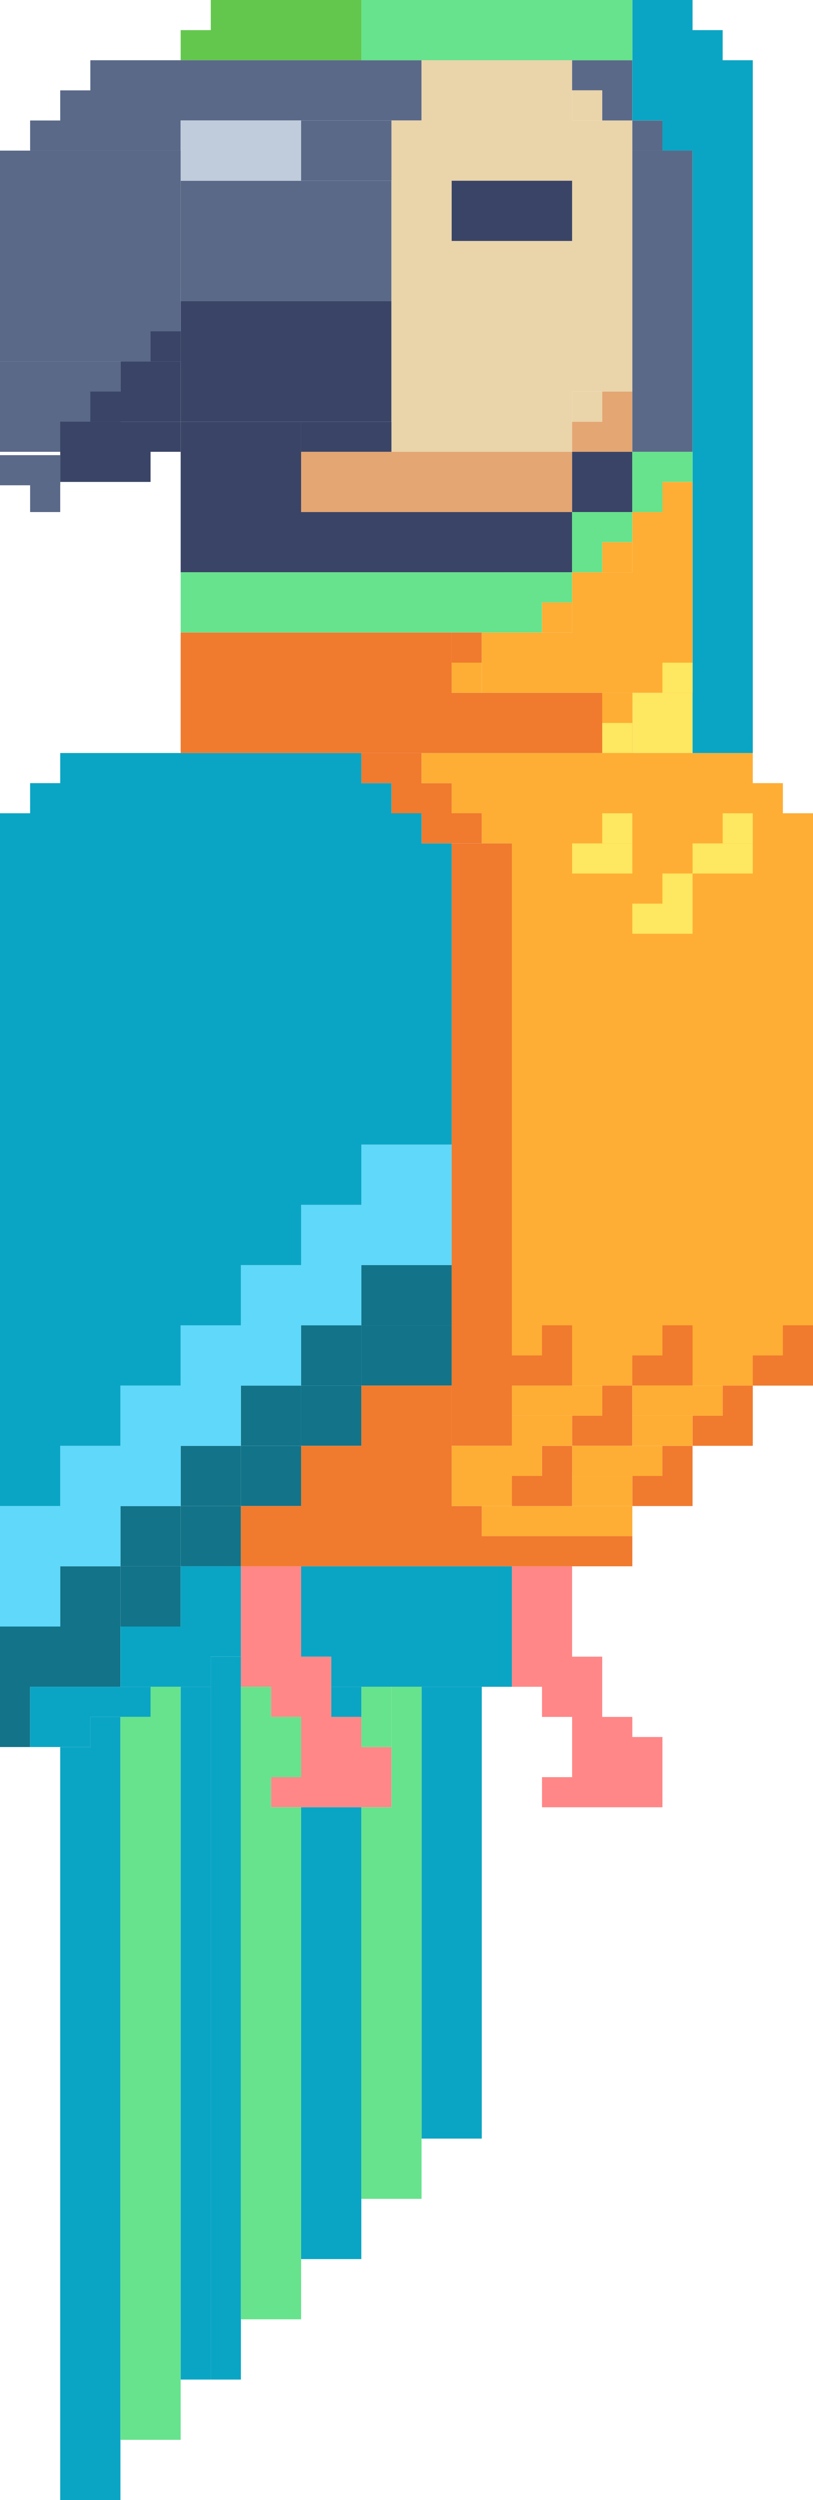 <svg xmlns="http://www.w3.org/2000/svg" viewBox="0 0 243 747"><g fill="#ff8787"><path d="M81 468h-9v36h9zM90 468h-9v36h9zM90 504h-9v9h9zM99 495h-9v18h9zM99 513h-9v18h9zM117 531H81v9h36zM108 513h-9v18h9zM117 522h-9v9h9zM162 468h-9v36h9zM171 468h-9v36h9zM171 504h-9v9h9zM180 495h-9v18h9zM180 513h-9v18h9zM198 531h-36v9h36zM189 513h-9v18h9zM198 519h-9v12h9z"/></g><path fill="#63c74d" d="M108 0H63v18h45zM63 9h-9v9h9z"/><path fill="#5a6988" d="M126 18H27v18h99zM27 27h-9v9h9zM54 36H9v9h45zM117 54H54v36h63z"/><path fill="#3a4466" d="M117 90H54v36h63z"/><path fill="#ead4aa" d="M189 72h-72v45h72zM171 117h-54v18h54zM189 36h-72v18h72zM171 18h-45v18h45zM135 54h-18v18h18zM189 54h-18v18h18z"/><path fill="#3a4466" d="M117 126H90v9h27zM171 54h-36v18h36z"/><path fill="#c0cbdc" d="M90 36H54v18h36z"/><path fill="#e4a672" d="M171 135H90v18h81zM189 117h-9v18h9zM180 126h-9v9h9z"/><path fill="#ead4aa" d="M180 117h-9v9h9z"/><path fill="#3a4466" d="M90 126H54v45h36zM171 153H90v18h81zM189 135h-18v18h18z"/><path fill="#fee761" d="M207 207h-18v18h18z"/><path fill="#f07a2e" d="M135 234h-18v9h18zM126 225h-18v9h18z"/><path fill="#feae34" d="M225 225h-99v9h99zM234 234h-99v9h99zM243 243h-99v9h99zM243 252h-90v162h90z"/><path fill="#f07a2e" d="M144 243h-18v9h18z"/><path fill="#fee761" d="M189 252h-18v9h18zM225 252h-18v9h18z"/><path fill="#127389" d="M135 396h-27v18h27zM108 414H90v18h18zM90 432H72v18h18zM72 450H54v18h18zM54 468H36v18h18zM36 486H18v18h18zM18 486H9v18h9zM9 486H0v36h9z"/><path fill="#0aa5c4" d="M45 504H9v9h36zM27 513H9v9h18z"/><path fill="#127389" d="M135 378h-27v18h27zM108 396H90v18h18zM90 414H72v18h18zM72 432H54v18h18zM54 450H36v18h18zM36 468H18v18h18z"/><path fill="#5fd8fa" d="M135 360h-27v18h27zM108 378H90v18h18zM90 396H72v18h18zM72 414H54v18h18zM54 432H36v18h18zM36 450H18v18h18zM18 450H0v18h18zM18 468H0v18h18zM135 342h-27v18h27zM108 360H90v18h18zM90 378H72v18h18zM72 396H54v18h18zM54 414H36v18h18zM36 432H18v18h18z"/><path fill="#0aa5c4" d="M135 252H0v90h135zM108 342H90v18h18zM90 342H72v36h18zM72 342H54v54h18zM54 342H36v72h18zM36 342H18v90h18zM18 342H0v108h18zM126 243H0v9h126zM117 234H9v9h108zM108 225H18v9h90zM54 486H36v18h18zM63 495h-9v9h9zM153 468H99v36h54zM99 468h-9v27h9zM72 468H54v27h18z"/><path fill="#fee761" d="M207 270h-18v9h18zM207 261h-9v9h9zM189 243h-9v9h9zM225 243h-9v9h9z"/><path fill="#f07a2e" d="M153 252h-18v180h18z"/><path fill="#5a6988" d="M36 108H0v27h36zM18 144H9v9h9z"/><path fill="#5a6988" d="M18 145v-9H0v9z"/><path fill="#3a4466" d="M54 117H27v9h27zM54 108H36v9h18z"/><path fill="#5a6988" d="M117 36H90v18h27zM189 18h-9v18h9zM180 18h-9v9h9zM198 36h-9v9h9z"/><path fill="#ead4aa" d="M180 27h-9v9h9z"/><path fill="#5a6988" d="M207 45h-18v90h18z"/><path fill="#0aa5c4" d="M225 18h-18v207h18zM207 0h-18v36h18zM216 9h-9v9h9zM207 36h-9v9h9z"/><path fill="#3a4466" d="M54 126H18v9h36zM45 135H18v9h27z"/><path fill="#5a6988" d="M54 45H0v63h54z"/><path fill="#66e38c" d="M189 0h-81v18h81zM153 171H54v18h99z"/><path fill="#f07a2e" d="M135 189H54v18h81zM189 207H54v18h135z"/><path fill="#66e38c" d="M180 153h-9v18h9zM189 153h-9v9h9z"/><path fill="#feae34" d="M189 162h-9v9h9z"/><path fill="#66e38c" d="M162 171h-9v18h9zM171 171h-9v9h9z"/><path fill="#feae34" d="M171 180h-9v9h9zM144 198h-9v9h9zM189 207h-9v9h9z"/><path fill="#f07a2e" d="M144 189h-9v9h9z"/><path fill="#66e38c" d="M198 135h-9v18h9zM207 135h-9v9h9z"/><path fill="#feae34" d="M207 144h-9v9h9zM207 189h-63v18h63zM189 171h-18v18h18zM207 153h-18v36h18z"/><path fill="#3a4466" d="M54 99h-9v9h9z"/><path fill="#f07a2e" d="M189 423h-9v9h9zM189 414h-9v9h9zM180 423h-9v9h9z"/><path fill="#feae34" d="M189 450h-45v9h45z"/><path fill="#f07a2e" d="M189 459H72v9h117zM144 450H72v9h72zM135 441H90v9h45zM135 432H90v9h45zM135 414h-27v18h27z"/><path fill="#feae34" d="M180 414h-27v9h27z"/><path fill="#f07a2e" d="M225 414h-9v18h9zM216 423h-9v9h9zM207 396h-9v18h9zM198 405h-9v9h9zM171 396h-9v18h9zM162 405h-9v9h9zM243 396h-9v18h9zM234 405h-9v9h9z"/><path fill="#feae34" d="M216 414h-27v9h27z"/><path fill="#f07a2e" d="M207 441h-9v9h9zM207 432h-9v9h9zM198 441h-9v9h9z"/><path fill="#feae34" d="M198 432h-27v9h27z"/><path fill="#f07a2e" d="M171 441h-9v9h9zM171 432h-9v9h9zM162 441h-9v9h9z"/><path fill="#feae34" d="M162 432h-27v9h27zM171 423h-18v9h18zM207 423h-18v9h18zM189 441h-18v9h18zM153 441h-18v9h18z"/><path fill="#0aa5c4" d="M18 747h9V522h-9zM27 747h9V513h-9z"/><path fill="#66e38c" d="M36 729h9V513h-9zM45 729h9V504h-9z"/><path fill="#0aa5c4" d="M54 711h9V504h-9zM90 675h9V540h-9zM99 675h9V540h-9zM126 639h9V504h-9zM135 639h9V504h-9z"/><path fill="#66e38c" d="M108 657h9V540h-9zM117 657h9V504h-9z"/><path fill="#0aa5c4" d="M63 711h9V495h-9z"/><path fill="#66e38c" d="M72 693h9V504h-9zM81 693h9V540h-9zM81 531h9v-18h-9zM108 522h9v-18h-9z"/><path fill="#0aa5c4" d="M99 513h9v-9h-9z"/><path fill="#fee761" d="M207 198h-9v9h9zM189 216h-9v9h9z"/></svg>